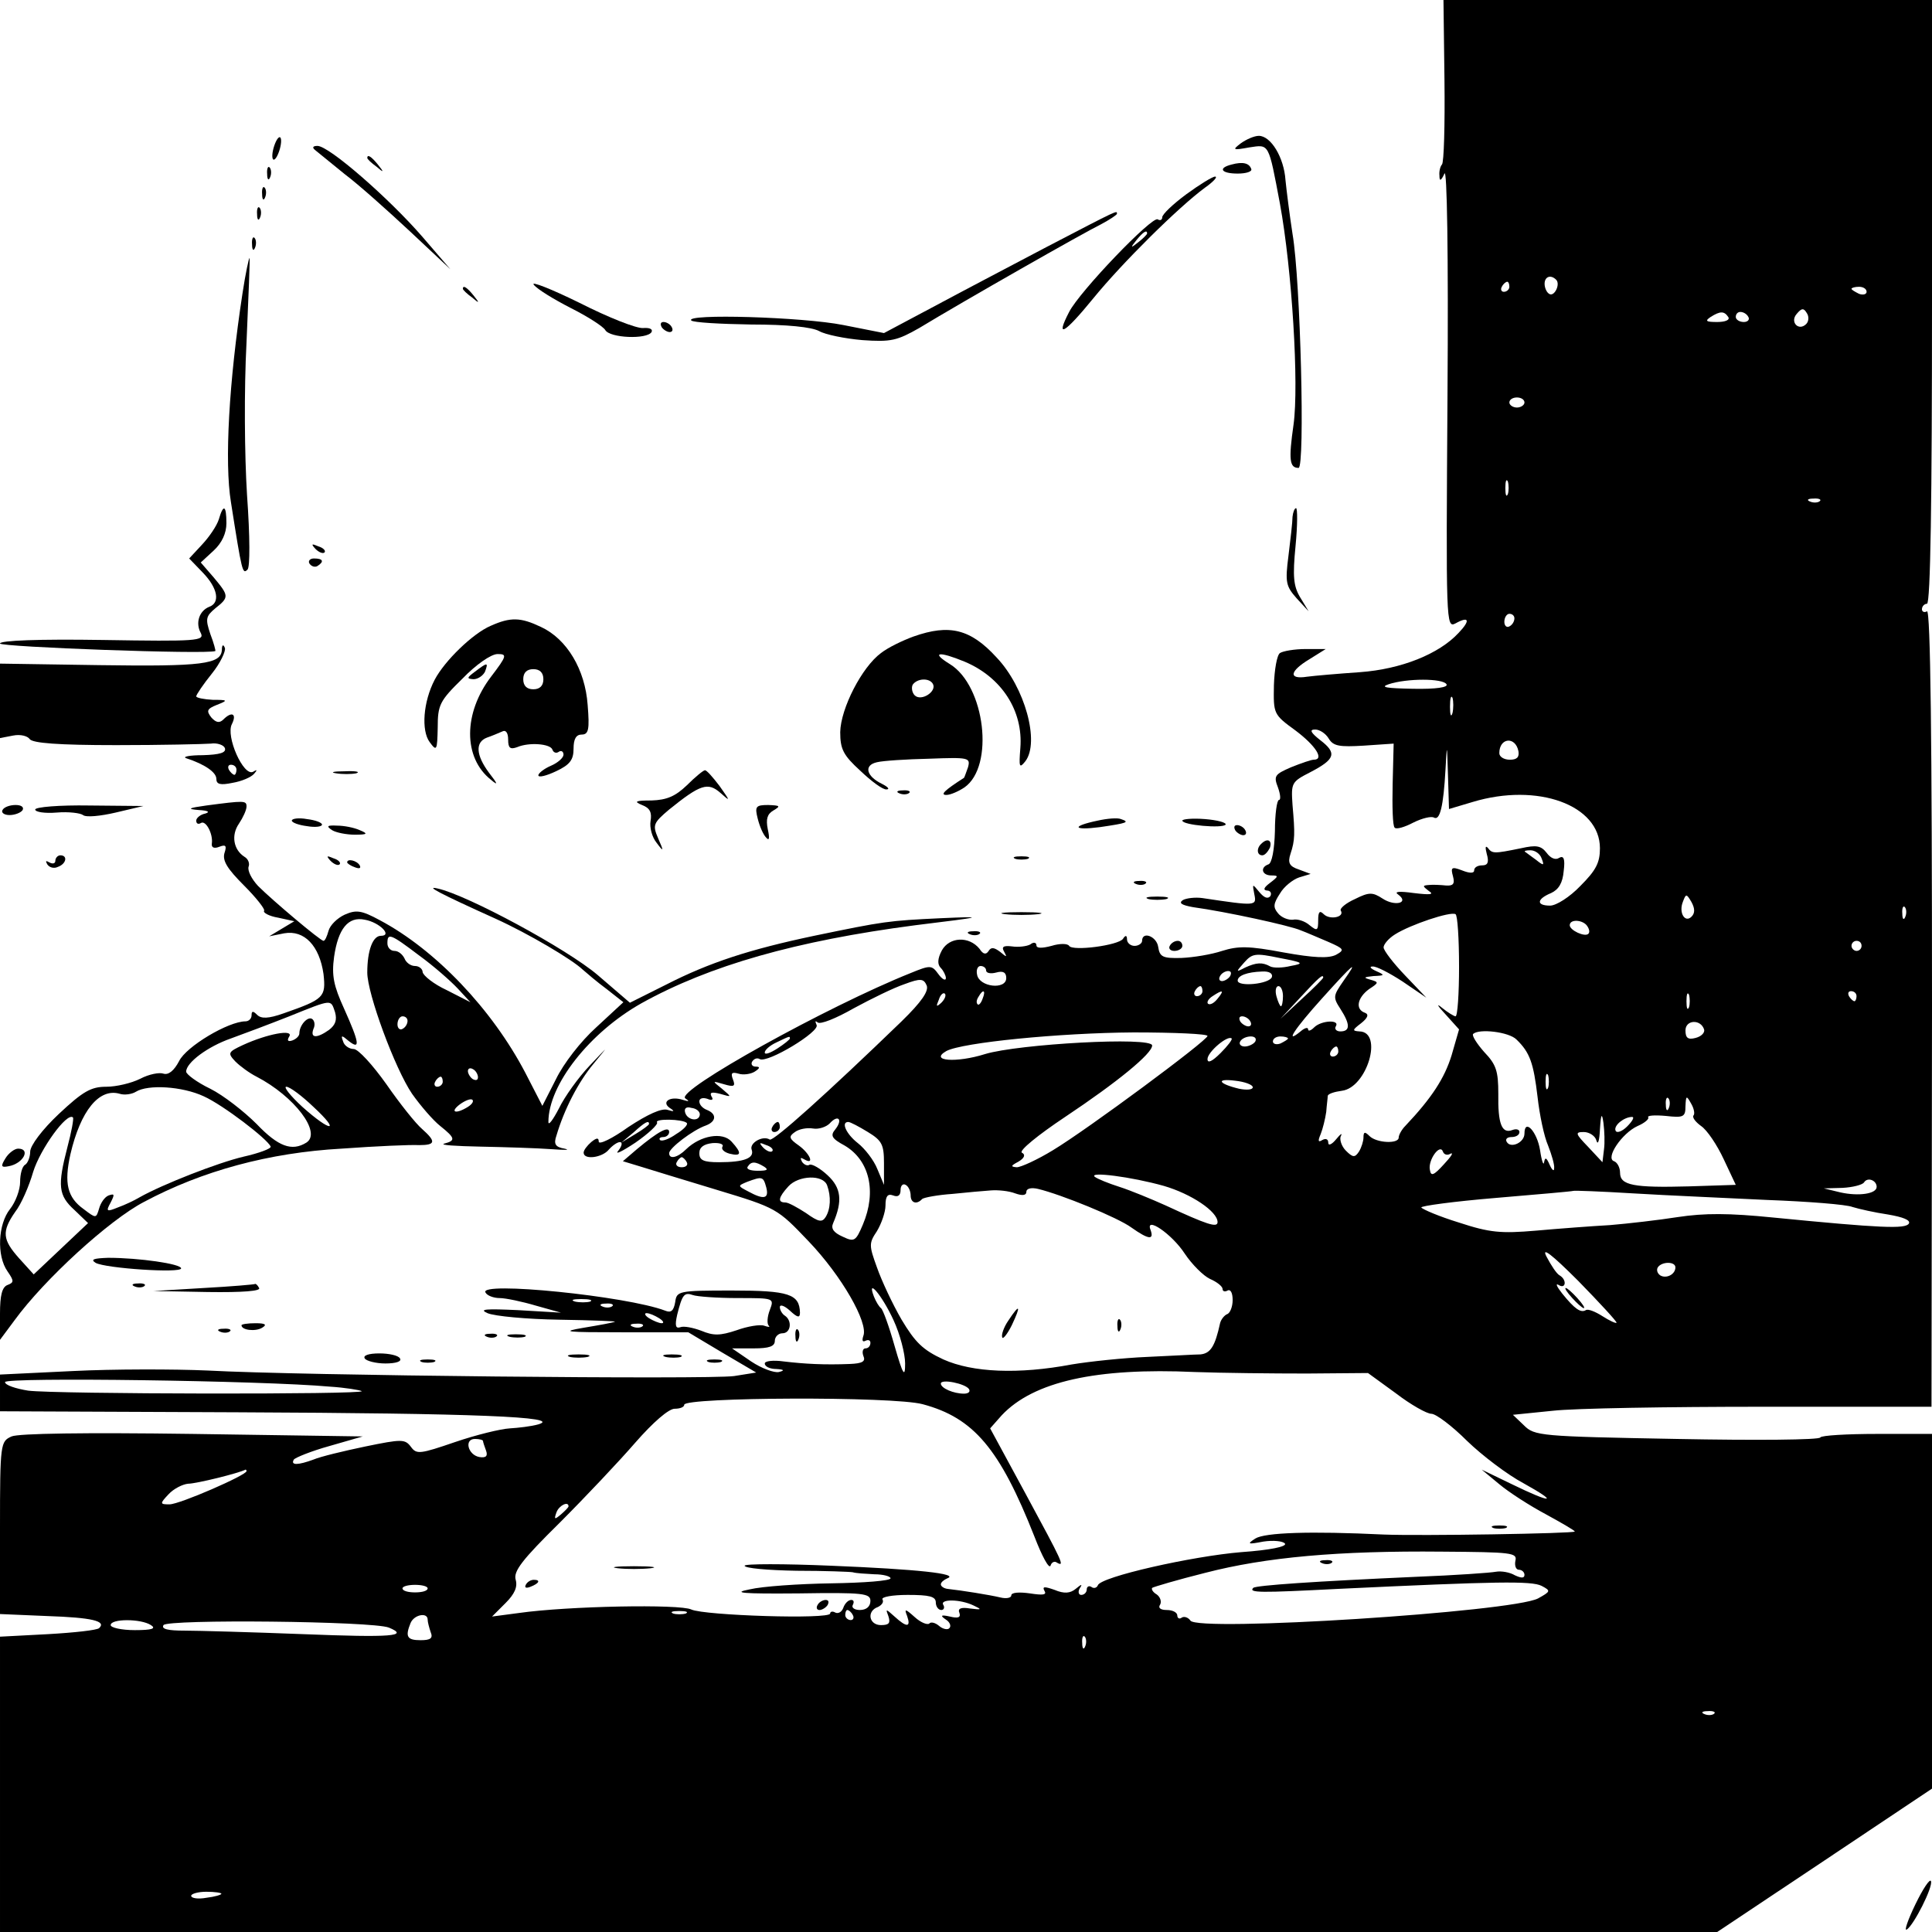 <?xml version="1.0" standalone="no"?>
<!DOCTYPE svg PUBLIC "-//W3C//DTD SVG 20010904//EN"
 "http://www.w3.org/TR/2001/REC-SVG-20010904/DTD/svg10.dtd">
<svg version="1.0" xmlns="http://www.w3.org/2000/svg"
 width="384pt" height="384pt" viewBox="0 0 384 384"
 preserveAspectRatio="xMidYMid meet">
<g transform="translate(0,384) scale(0.1,-0.1)"
fill="#000000" stroke="none">
<path d="M2871 3680 c1 -88 -1 -163 -5 -167 -3 -3 -6 -13 -5 -22 0 -12 3 -11
10 4 5 12 8 -155 6 -442 -3 -452 -3 -462 16 -452 27 15 30 6 6 -19 -39 -42
-114 -72 -196 -78 -43 -3 -90 -7 -105 -9 -38 -6 -35 11 5 35 l32 20 -40 0
c-22 0 -45 -4 -51 -8 -6 -4 -11 -33 -12 -64 -1 -57 -1 -58 43 -90 40 -30 58
-58 36 -58 -5 0 -25 -7 -45 -15 -32 -14 -35 -17 -26 -40 5 -14 6 -25 2 -25 -4
0 -8 -28 -8 -62 -1 -37 -6 -64 -13 -66 -17 -6 -13 -22 6 -22 15 0 14 -2 -3
-15 -12 -9 -14 -14 -6 -15 7 0 10 -5 7 -11 -5 -6 -12 -4 -22 8 -14 17 -14 17
-10 -4 5 -24 4 -24 -103 -8 -14 2 -32 0 -39 -4 -9 -6 -2 -10 20 -14 66 -9 194
-37 214 -46 11 -4 36 -15 55 -23 32 -14 33 -16 15 -26 -15 -7 -43 -6 -104 5
-69 13 -90 13 -122 3 -21 -7 -57 -13 -81 -14 -37 -1 -43 2 -46 22 -3 21 -32
32 -32 12 0 -5 -7 -10 -15 -10 -8 0 -15 6 -15 13 0 8 -3 9 -8 1 -9 -13 -100
-25 -107 -14 -3 5 -19 5 -35 0 -19 -5 -30 -5 -30 1 0 6 -6 7 -12 2 -7 -4 -24
-6 -37 -4 -17 2 -21 -1 -15 -11 6 -11 5 -11 -8 0 -12 9 -18 10 -23 2 -5 -8
-11 -7 -18 4 -21 26 -60 24 -75 -3 -9 -17 -9 -28 -2 -35 5 -5 10 -15 10 -20 0
-6 -7 -3 -15 8 -13 18 -16 18 -55 2 -165 -66 -468 -234 -448 -249 9 -6 8 -7
-5 -3 -25 8 -43 -4 -26 -16 11 -7 9 -8 -4 -4 -12 4 -40 -9 -78 -34 -32 -23
-59 -36 -59 -29 0 8 -4 8 -15 -1 -8 -7 -15 -16 -15 -21 0 -15 37 -10 50 6 7 8
17 15 22 15 6 0 4 -8 -3 -17 -8 -9 7 -2 34 16 26 18 45 36 43 40 -6 8 51 7 59
-1 3 -3 -6 -13 -21 -22 -14 -10 -28 -15 -32 -12 -3 3 0 6 6 6 7 0 12 5 12 10
0 13 -22 1 -64 -34 l-28 -24 33 -10 c19 -6 88 -27 154 -47 119 -36 120 -37
182 -102 66 -69 119 -162 109 -188 -3 -9 -2 -13 4 -10 6 3 10 1 10 -4 0 -6 -4
-11 -10 -11 -5 0 -7 -7 -4 -15 5 -11 -2 -15 -27 -16 -50 -2 -89 0 -131 5 -21
3 -38 1 -38 -4 0 -6 10 -11 23 -11 16 -1 17 -3 5 -6 -9 -2 -34 7 -55 21 l-38
26 43 0 c31 0 42 4 42 15 0 8 7 15 15 15 17 0 20 25 5 35 -5 3 -10 11 -10 17
0 6 9 3 20 -7 15 -14 20 -15 20 -4 -1 37 -22 44 -135 44 -107 0 -110 -1 -113
-23 -3 -17 -8 -22 -20 -17 -76 29 -372 59 -357 36 3 -6 16 -11 28 -11 12 0 45
-7 72 -15 l50 -14 -85 5 c-65 3 -79 2 -61 -6 14 -6 78 -12 143 -13 65 -1 115
-3 110 -4 -4 -2 -32 -7 -62 -12 -47 -8 -37 -9 77 -9 l131 0 67 -40 68 -40 -44
-7 c-51 -7 -864 1 -1046 11 -67 3 -188 3 -268 -1 l-145 -7 0 -37 0 -36 473 -2
c471 -2 647 -9 597 -24 -14 -4 -40 -7 -57 -8 -18 -1 -67 -13 -108 -27 -70 -24
-77 -25 -88 -10 -12 16 -18 16 -91 1 -43 -9 -89 -20 -103 -26 -30 -11 -46 -12
-39 0 3 4 35 17 71 27 l66 19 -338 5 c-215 3 -346 1 -360 -5 -22 -10 -23 -13
-23 -182 l0 -171 94 -4 c89 -3 118 -10 103 -24 -4 -4 -49 -9 -102 -12 l-95 -5
0 -293 0 -294 1706 0 1707 0 213 142 214 143 0 352 0 353 -109 0 c-60 0 -111
-3 -113 -7 -1 -5 -130 -6 -285 -3 -272 5 -283 6 -304 27 l-22 21 79 8 c44 5
231 8 416 8 l337 0 1 793 c0 531 -3 792 -10 788 -5 -3 -10 -1 -10 4 0 6 5 11
10 11 7 0 10 207 10 600 l0 600 -486 0 -485 0 2 -160z m222 -396 c9 -9 -4 -35
-14 -28 -5 3 -9 12 -9 20 0 14 12 19 23 8z m-93 -14 c0 -5 -5 -10 -11 -10 -5
0 -7 5 -4 10 3 6 8 10 11 10 2 0 4 -4 4 -10z m710 -10 c0 -5 -7 -7 -15 -4 -8
4 -15 8 -15 10 0 2 7 4 15 4 8 0 15 -4 15 -10z m-120 -64 c-15 -15 -33 4 -19
20 10 12 14 12 20 2 5 -7 4 -17 -1 -22z m-155 14 c4 -6 -6 -10 -22 -10 -22 0
-25 2 -13 10 19 12 27 12 35 0z m40 0 c3 -5 -1 -10 -9 -10 -9 0 -16 5 -16 10
0 6 4 10 9 10 6 0 13 -4 16 -10z m-445 -170 c0 -5 -7 -10 -15 -10 -8 0 -15 5
-15 10 0 6 7 10 15 10 8 0 15 -4 15 -10z m-33 -182 c-3 -7 -5 -2 -5 12 0 14 2
19 5 13 2 -7 2 -19 0 -25z m620 -14 c-3 -3 -12 -4 -19 -1 -8 3 -5 6 6 6 11 1
17 -2 13 -5z m-607 -233 c0 -6 -4 -13 -10 -16 -5 -3 -10 1 -10 9 0 9 5 16 10
16 6 0 10 -4 10 -9z m-135 -131 c4 -6 -20 -10 -67 -9 -52 1 -66 3 -48 9 36 12
108 12 115 0z m12 -57 c-3 -10 -5 -4 -5 12 0 17 2 24 5 18 2 -7 2 -21 0 -30z
m-246 -51 c9 -15 21 -17 70 -14 l59 4 -2 -80 c-1 -45 0 -84 4 -87 3 -4 20 1
37 10 18 9 36 13 41 10 12 -7 19 23 23 95 3 54 3 54 5 -12 l2 -66 47 14 c129
39 253 -6 253 -92 0 -29 -8 -44 -39 -75 -21 -22 -48 -39 -60 -39 -28 0 -27 13
2 25 15 7 23 20 25 44 3 24 0 31 -9 26 -7 -5 -17 -1 -25 10 -11 14 -20 16 -51
9 -54 -11 -57 -11 -66 1 -5 5 -5 0 -2 -12 5 -17 2 -23 -9 -23 -9 0 -16 -4 -16
-10 0 -6 -9 -6 -24 0 -21 8 -23 6 -18 -12 4 -15 0 -19 -14 -18 -10 1 -26 2
-34 1 -13 -1 -13 -2 0 -12 11 -7 3 -8 -30 -4 -29 4 -40 3 -31 -3 23 -17 -7
-24 -31 -8 -20 13 -27 13 -55 -1 -18 -8 -31 -19 -28 -23 8 -13 -22 -19 -34 -7
-8 8 -11 5 -11 -12 0 -21 -2 -22 -17 -10 -9 8 -24 13 -33 11 -9 -1 -23 4 -30
13 -10 12 -9 19 4 39 8 14 26 28 38 32 l23 7 -24 9 c-18 6 -22 13 -16 31 9 27
9 40 4 97 -3 44 -2 46 35 65 50 26 54 38 20 64 -19 15 -22 21 -10 21 9 0 21
-8 27 -18z m377 -25 c2 -12 -3 -17 -17 -17 -12 0 -21 6 -21 13 0 31 32 34 38
4z m46 -213 c6 -15 4 -15 -11 -3 -10 7 -20 15 -22 16 -2 2 3 3 11 3 9 0 19 -7
22 -16z m298 -116 c-13 -13 -26 8 -17 30 6 16 7 16 17 -1 7 -13 7 -22 0 -29z
m425 0 c-3 -8 -6 -5 -6 6 -1 11 2 17 5 13 3 -3 4 -12 1 -19z m-887 -99 c0 -54
-3 -99 -7 -99 -3 0 -16 8 -27 17 -12 10 -9 4 7 -13 l27 -30 -15 -52 c-14 -45
-39 -84 -92 -140 -7 -7 -13 -18 -13 -23 0 -13 -44 -11 -58 3 -9 9 -12 9 -12
-3 0 -7 -4 -20 -9 -28 -8 -12 -12 -12 -26 2 -9 9 -13 23 -10 29 4 7 -1 4 -9
-6 -9 -11 -16 -14 -16 -7 0 7 -5 9 -12 5 -8 -5 -9 -2 -3 12 4 10 9 30 11 44 1
14 3 28 3 32 1 4 13 8 28 10 50 6 83 117 35 118 -15 1 -14 3 3 16 14 11 16 18
8 21 -20 7 -15 30 8 47 20 13 20 14 2 19 -14 4 -12 5 7 7 23 1 23 2 5 10 -11
5 -14 9 -7 9 7 1 34 -13 60 -30 l47 -32 -42 44 c-24 25 -43 50 -43 56 0 6 10
18 23 26 30 19 110 46 120 40 4 -2 7 -49 7 -104z m255 80 c4 -6 5 -12 2 -15
-7 -7 -37 7 -37 17 0 13 27 11 35 -2z m545 -39 c0 -5 -4 -10 -10 -10 -5 0 -10
5 -10 10 0 6 5 10 10 10 6 0 10 -4 10 -10z m-1135 -40 c-16 -4 -34 -4 -40 -1
-16 9 -28 8 -50 -2 -19 -10 -19 -9 -2 10 16 18 22 19 70 9 48 -9 50 -11 22
-16z m-605 -9 c0 -5 9 -7 20 -4 14 4 20 0 20 -11 0 -24 -54 -18 -58 7 -2 9 1
17 7 17 6 0 11 -4 11 -9z m710 -21 c-20 -29 -21 -32 -6 -55 20 -31 20 -45 0
-45 -8 0 -12 5 -9 10 9 14 -29 12 -43 -2 -7 -7 -12 -8 -12 -4 0 5 -7 3 -15 -4
-33 -27 -12 5 43 66 63 70 74 79 42 34z m-225 10 c-3 -5 -11 -10 -16 -10 -6 0
-7 5 -4 10 3 6 11 10 16 10 6 0 7 -4 4 -10z m83 -2 c-5 -14 -68 -20 -68 -7 0
10 19 17 48 18 15 1 22 -4 20 -11z m-736 -88 c-149 -144 -255 -239 -262 -235
-14 9 -41 -7 -36 -20 6 -17 -15 -25 -65 -25 -31 0 -39 4 -39 18 0 12 9 18 26
20 14 1 23 -2 20 -7 -3 -5 3 -11 14 -14 24 -6 25 1 4 24 -18 20 -62 12 -90
-15 -17 -17 -34 -21 -34 -8 0 10 47 46 73 55 21 8 22 23 2 31 -8 3 -15 10 -15
17 0 6 7 8 16 5 9 -4 13 -2 8 5 -4 8 1 9 17 5 24 -7 24 -7 4 10 -20 16 -20 16
4 9 20 -6 23 -4 18 9 -5 13 -3 16 11 12 9 -3 24 -1 32 4 11 7 11 10 2 10 -7 0
-10 5 -7 10 4 6 10 8 15 5 15 -9 121 55 113 68 -3 7 -3 9 2 5 5 -5 37 8 72 28
35 19 80 41 101 48 32 12 38 11 44 -3 4 -11 -10 -32 -50 -71z m838 87 c0 -2
-19 -21 -42 -42 l-43 -40 40 43 c36 39 45 47 45 39z m-240 -27 c0 -5 -5 -10
-11 -10 -5 0 -7 5 -4 10 3 6 8 10 11 10 2 0 4 -4 4 -10z m160 -10 c0 -11 -2
-20 -4 -20 -2 0 -6 9 -9 20 -3 11 -1 20 4 20 5 0 9 -9 9 -20z m-679 -13 c-10
-9 -11 -8 -5 6 3 10 9 15 12 12 3 -3 0 -11 -7 -18z m82 8 c-3 -9 -8 -14 -10
-11 -3 3 -2 9 2 15 9 16 15 13 8 -4z m467 0 c-7 -9 -15 -13 -19 -10 -3 3 1 10
9 15 21 14 24 12 10 -5z m937 -17 c-3 -7 -5 -2 -5 12 0 14 2 19 5 13 2 -7 2
-19 0 -25z m333 22 c0 -5 -2 -10 -4 -10 -3 0 -8 5 -11 10 -3 6 -1 10 4 10 6 0
11 -4 11 -10z m-1205 -50 c3 -5 2 -10 -4 -10 -5 0 -13 5 -16 10 -3 6 -2 10 4
10 5 0 13 -4 16 -10z m902 -16 c2 -6 -5 -14 -17 -17 -15 -4 -20 0 -20 15 0 21
30 23 37 2z m-987 -13 c0 -9 -239 -186 -307 -227 -31 -19 -64 -34 -72 -34 -13
1 -12 3 3 11 12 7 15 14 7 18 -6 4 32 35 86 71 105 70 173 126 173 142 0 18
-266 3 -332 -17 -57 -18 -112 -14 -77 6 32 17 225 36 372 37 81 0 147 -3 147
-7z m614 -7 c27 -26 34 -47 42 -114 4 -36 13 -79 21 -97 7 -18 13 -38 12 -45
0 -7 -4 -4 -9 7 -6 14 -9 16 -11 5 -1 -8 -5 3 -8 24 -6 37 -31 64 -31 33 0
-18 -27 -30 -35 -17 -4 6 1 10 9 10 9 0 16 4 16 10 0 5 -6 7 -14 4 -21 -8 -29
12 -28 72 0 45 -4 58 -28 83 -15 17 -25 33 -22 36 12 11 71 4 86 -11z m-1444
2 c0 -2 -11 -11 -25 -20 -14 -9 -25 -13 -25 -8 0 5 10 14 23 20 27 13 27 13
27 8z m856 -29 c-17 -17 -26 -21 -26 -12 0 14 40 48 48 41 2 -2 -8 -15 -22
-29z m69 23 c-3 -5 -13 -10 -21 -10 -8 0 -12 5 -9 10 3 6 13 10 21 10 8 0 12
-4 9 -10z m65 6 c0 -2 -7 -6 -15 -10 -8 -3 -15 -1 -15 4 0 6 7 10 15 10 8 0
15 -2 15 -4z m100 -26 c0 -5 -5 -10 -11 -10 -5 0 -7 5 -4 10 3 6 8 10 11 10 2
0 4 -4 4 -10z m417 -72 c-3 -7 -5 -2 -5 12 0 14 2 19 5 13 2 -7 2 -19 0 -25z
m-587 1 c0 -5 -12 -6 -27 -3 -42 10 -47 21 -8 16 19 -2 35 -8 35 -13z m827
-41 c-3 -8 -6 -5 -6 6 -1 11 2 17 5 13 3 -3 4 -12 1 -19z m49 -15 c-3 -4 4
-13 15 -21 12 -8 32 -38 45 -66 l24 -51 -93 -3 c-110 -3 -137 2 -137 27 0 11
-6 21 -12 23 -18 6 16 56 47 70 14 6 23 14 21 17 -3 4 13 5 35 3 35 -4 39 -2
39 19 1 22 2 22 11 6 6 -10 8 -21 5 -24z m-1975 2 c-1 -15 -24 -12 -29 3 -3 9
2 13 12 10 10 -1 17 -7 17 -13z m1797 -70 l-3 -25 -28 30 c-26 27 -27 30 -9
30 11 0 23 -8 25 -17 3 -10 6 0 7 22 2 32 4 34 7 13 2 -16 3 -39 1 -53z
m-1528 40 c-10 -12 -7 -18 19 -32 49 -29 64 -91 36 -157 -14 -33 -17 -35 -40
-24 -18 8 -24 16 -19 27 19 44 16 70 -11 95 -15 14 -31 23 -36 21 -4 -3 -11 0
-15 6 -4 8 -3 9 4 5 22 -13 12 11 -10 27 -20 14 -21 18 -8 27 8 6 24 9 36 7
11 -2 26 3 33 10 17 19 27 8 11 -12z m1574 6 c-10 -10 -21 -14 -23 -8 -4 10
17 27 33 27 5 0 1 -8 -10 -19z m-1944 5 c0 -2 -12 -11 -27 -20 l-28 -17 24 20
c23 21 31 25 31 17z m435 -16 c28 -17 32 -25 32 -62 l0 -43 -13 31 c-7 18 -25
41 -39 52 -23 18 -34 42 -19 42 4 0 21 -9 39 -20z m-190 -38 c-3 -3 -11 0 -18
7 -9 10 -8 11 6 5 10 -3 15 -9 12 -12z m1348 -5 c7 3 1 -6 -13 -21 -20 -22
-26 -25 -28 -11 -4 19 20 53 26 36 2 -6 9 -8 15 -4z m-1518 -17 c3 -5 -1 -10
-10 -10 -9 0 -13 5 -10 10 3 6 8 10 10 10 2 0 7 -4 10 -10z m154 -9 c9 -6 6
-8 -13 -8 -14 0 -23 3 -20 8 7 11 15 11 33 0z m794 -38 c55 -16 107 -51 107
-72 0 -12 -21 -5 -103 33 -29 13 -70 30 -92 37 -22 7 -44 16 -49 20 -13 11 73
0 137 -18z m-790 -3 c6 -23 -5 -25 -36 -8 -21 11 -21 11 -2 19 30 11 32 11 38
-11z m121 4 c8 -22 7 -47 -3 -63 -7 -11 -14 -10 -39 8 -17 11 -35 21 -41 21
-16 0 -14 10 6 32 20 22 69 24 77 2z m2086 -3 c0 -14 -36 -19 -72 -11 l-33 8
37 1 c20 1 40 6 43 11 7 11 25 4 25 -9z m-1920 -17 c0 -15 12 -19 23 -7 4 3
31 8 60 10 28 3 63 6 77 7 14 1 35 -1 48 -6 14 -5 22 -4 22 3 0 7 10 9 23 6
46 -11 159 -57 186 -77 34 -24 45 -25 38 -5 -12 29 42 -7 68 -47 14 -21 37
-44 50 -50 14 -6 25 -15 25 -20 0 -5 5 -6 10 -3 6 3 10 -5 10 -19 0 -13 -5
-26 -11 -28 -5 -2 -12 -10 -14 -18 -10 -46 -19 -60 -39 -62 -11 0 -59 -3 -106
-5 -47 -2 -114 -9 -150 -15 -106 -20 -197 -16 -255 10 -41 19 -56 34 -83 79
-18 31 -40 78 -49 104 -16 44 -16 48 0 72 9 15 17 38 17 51 0 18 4 24 15 20
10 -4 15 0 15 11 0 9 5 13 10 10 6 -3 10 -13 10 -21z m1702 -9 c81 -3 158 -9
170 -14 13 -4 44 -11 71 -15 29 -5 45 -11 41 -18 -7 -11 -55 -9 -269 12 -89 9
-137 9 -190 1 -38 -6 -99 -13 -135 -16 -36 -2 -102 -7 -147 -11 -70 -6 -92 -4
-153 16 -39 12 -72 26 -75 30 -2 3 64 12 148 19 83 7 152 13 154 14 1 1 55 -1
120 -5 65 -4 184 -9 265 -13z m-299 -244 c-1 -2 -14 4 -28 13 -14 9 -29 15
-33 12 -10 -6 -22 2 -47 33 -11 14 -14 21 -7 17 14 -9 17 10 2 19 -6 3 -17 20
-26 37 -11 21 9 6 63 -48 43 -44 77 -81 76 -83z m117 110 c0 -14 -18 -23 -30
-16 -6 4 -8 11 -5 16 8 12 35 12 35 0z m-1554 -105 c13 -28 23 -67 23 -86 0
-29 -4 -24 -21 35 -11 39 -23 72 -27 75 -4 3 -10 13 -14 23 -15 39 16 3 39
-47z m-310 44 c73 0 73 0 64 -24 -5 -13 -6 -27 -2 -31 3 -3 0 -3 -9 0 -8 3
-33 -1 -55 -9 -33 -11 -46 -11 -70 -1 -16 6 -35 10 -42 7 -9 -3 -11 3 -6 25
10 40 14 45 31 39 8 -3 48 -6 89 -6z m-293 -7 c-7 -2 -21 -2 -30 0 -10 3 -4 5
12 5 17 0 24 -2 18 -5z m44 -9 c-3 -3 -12 -4 -19 -1 -8 3 -5 6 6 6 11 1 17 -2
13 -5z m93 -24 c8 -5 11 -10 5 -10 -5 0 -17 5 -25 10 -8 5 -10 10 -5 10 6 0
17 -5 25 -10z m-33 -16 c-3 -3 -12 -4 -19 -1 -8 3 -5 6 6 6 11 1 17 -2 13 -5z
m1320 -94 l122 1 55 -40 c30 -23 62 -41 71 -41 9 0 41 -24 71 -54 30 -29 80
-67 112 -84 72 -40 57 -41 -23 -2 l-60 29 35 -29 c19 -16 61 -43 93 -60 31
-17 57 -32 57 -34 0 -4 -308 -9 -380 -6 -146 7 -236 4 -255 -8 -17 -11 -15
-12 16 -6 20 3 39 1 43 -4 4 -6 -30 -13 -87 -17 -97 -8 -280 -49 -285 -66 -2
-5 -8 -7 -13 -3 -5 3 -9 0 -9 -5 0 -6 -5 -11 -11 -11 -5 0 -7 6 -3 13 6 9 4 9
-8 -1 -11 -9 -23 -10 -42 -2 -20 7 -25 7 -20 -2 5 -8 -3 -9 -29 -5 -21 3 -37
2 -37 -4 0 -5 -10 -7 -22 -4 -21 5 -77 14 -105 17 -7 1 -13 5 -13 9 0 4 6 9
13 12 24 9 -59 18 -231 25 -94 4 -172 4 -172 0 0 -5 46 -9 103 -10 56 0 107
-2 112 -3 6 -2 25 -3 43 -4 17 0 32 -4 32 -8 0 -5 -53 -9 -118 -10 -64 -1
-137 -6 -162 -12 -36 -7 -16 -9 98 -8 129 2 142 0 142 -15 0 -11 -8 -18 -21
-18 -11 0 -17 5 -14 10 3 6 2 10 -3 10 -6 0 -13 -7 -16 -16 -3 -8 -10 -12 -16
-9 -5 3 -10 2 -10 -2 0 -12 -250 -4 -276 8 -22 11 -245 7 -343 -7 l-53 -7 27
27 c18 18 24 32 20 46 -5 17 13 40 87 113 51 51 119 123 151 160 35 40 66 67
78 67 10 0 19 3 19 8 0 15 415 17 474 1 101 -27 153 -88 222 -263 15 -39 29
-65 32 -58 2 7 8 10 13 6 16 -9 11 1 -62 136 l-71 131 23 26 c63 67 188 95
384 86 55 -2 155 -3 222 -3z m-1942 -26 c32 -2 61 -7 64 -9 7 -7 -610 -6 -663
1 -25 4 -46 11 -46 17 0 10 513 3 645 -9z m1271 -5 c3 -5 -1 -9 -10 -9 -21 0
-46 11 -46 20 0 10 49 0 56 -11z m-966 -103 c0 -2 3 -11 6 -19 4 -11 0 -15
-13 -13 -23 4 -31 36 -9 36 9 0 16 -2 16 -4z m-470 -60 c0 -8 -133 -66 -153
-66 -19 0 -20 1 -2 20 10 11 28 20 39 21 16 0 101 21 114 28 1 0 2 -1 2 -3z
m640 -70 c0 -2 -7 -9 -15 -16 -13 -11 -14 -10 -9 4 5 14 24 23 24 12z m1882
-108 c-2 -10 1 -18 7 -18 6 0 11 -5 11 -10 0 -7 -6 -7 -19 -1 -10 6 -27 9 -38
7 -10 -2 -81 -7 -158 -10 -201 -9 -319 -17 -324 -22 -10 -10 13 -10 169 -2
316 15 384 16 404 6 19 -10 18 -11 -7 -25 -52 -27 -677 -67 -691 -44 -4 6 -12
9 -17 6 -5 -4 -9 -1 -9 4 0 6 -9 11 -21 11 -12 0 -18 4 -13 11 3 6 0 15 -7 20
-7 4 -11 10 -9 13 3 2 50 16 106 30 120 31 264 44 470 42 138 -1 150 -2 146
-18z m-2162 -55 c0 -5 -11 -8 -25 -8 -14 0 -25 3 -25 8 0 4 11 7 25 7 14 0 25
-3 25 -7z m1010 -28 c0 -8 5 -15 11 -15 5 0 7 5 4 10 -8 12 33 12 60 -1 17 -8
17 -9 -7 -6 -18 3 -25 0 -21 -9 3 -9 -3 -11 -19 -7 -18 4 -20 2 -8 -6 8 -5 11
-13 7 -17 -3 -4 -13 -2 -20 4 -8 7 -17 9 -20 5 -4 -3 -17 2 -29 13 -19 17 -21
17 -15 2 8 -23 -1 -23 -25 -1 -18 16 -18 16 -12 0 4 -13 1 -17 -15 -17 -24 0
-29 28 -6 36 8 4 12 10 9 15 -3 5 20 9 50 9 43 0 56 -3 56 -15z m-497 -22 c-7
-2 -19 -2 -25 0 -7 3 -2 5 12 5 14 0 19 -2 13 -5z m332 -3 c3 -5 1 -10 -4 -10
-6 0 -11 5 -11 10 0 6 2 10 4 10 3 0 8 -4 11 -10z m-845 -9 c0 -5 3 -16 6 -25
5 -12 0 -16 -20 -16 -27 0 -31 7 -20 34 7 17 34 22 34 7z m-550 -11 c11 -7 2
-10 -32 -10 -27 0 -48 5 -48 10 0 13 60 13 80 0z m473 -5 c41 -17 6 -20 -170
-13 -104 4 -210 7 -236 7 -33 0 -47 3 -42 11 7 12 416 8 448 -5z m1384 -37
c-3 -8 -6 -5 -6 6 -1 11 2 17 5 13 3 -3 4 -12 1 -19z m1250 -134 c-3 -3 -12
-4 -19 -1 -8 3 -5 6 6 6 11 1 17 -2 13 -5z m-2967 -358 c0 -2 -13 -6 -30 -8
-16 -3 -30 -1 -30 4 0 4 14 8 30 8 17 0 30 -2 30 -4z"/>
<path d="M1535 1600 c-3 -5 -1 -10 4 -10 6 0 11 5 11 10 0 6 -2 10 -4 10 -3 0
-8 -4 -11 -10z"/>
<path d="M2004 1215 c-9 -13 -14 -28 -12 -33 1 -5 10 6 19 24 19 40 16 44 -7
9z"/>
<path d="M2221 1204 c0 -11 3 -14 6 -6 3 7 2 16 -1 19 -3 4 -6 -2 -5 -13z"/>
<path d="M3125 1260 c10 -11 20 -20 23 -20 3 0 -3 9 -13 20 -10 11 -20 20 -23
20 -3 0 3 -9 13 -20z"/>
<path d="M2968 803 c6 -2 18 -2 25 0 6 3 1 5 -13 5 -14 0 -19 -2 -12 -5z"/>
<path d="M1228 723 c17 -2 47 -2 65 0 17 2 3 4 -33 4 -36 0 -50 -2 -32 -4z"/>
<path d="M1045 690 c-3 -6 1 -7 9 -4 18 7 21 14 7 14 -6 0 -13 -4 -16 -10z"/>
<path d="M1625 650 c-3 -5 -2 -10 4 -10 5 0 13 5 16 10 3 6 2 10 -4 10 -5 0
-13 -4 -16 -10z"/>
<path d="M2628 733 c7 -3 16 -2 19 1 4 3 -2 6 -13 5 -11 0 -14 -3 -6 -6z"/>
<path d="M545 3550 c-4 -12 -5 -24 -2 -27 3 -2 8 5 12 17 4 12 5 24 2 27 -3 2
-8 -5 -12 -17z"/>
<path d="M2466 3555 c-17 -13 -16 -14 17 -8 40 6 38 10 61 -112 24 -131 38
-360 27 -439 -10 -70 -8 -86 10 -86 13 0 4 372 -12 465 -6 39 -12 87 -14 107
-3 45 -29 88 -53 88 -9 0 -25 -7 -36 -15z"/>
<path d="M626 3542 c5 -4 32 -26 59 -48 28 -21 86 -73 130 -114 l80 -75 -56
65 c-66 76 -185 180 -208 180 -9 0 -11 -3 -5 -8z"/>
<path d="M730 3526 c0 -2 8 -10 18 -17 15 -13 16 -12 3 4 -13 16 -21 21 -21
13z"/>
<path d="M2448 3513 c-28 -7 -21 -18 12 -18 17 0 29 4 27 9 -4 12 -17 15 -39
9z"/>
<path d="M531 3494 c0 -11 3 -14 6 -6 3 7 2 16 -1 19 -3 4 -6 -2 -5 -13z"/>
<path d="M2358 3454 c-27 -20 -48 -40 -48 -46 0 -5 -4 -7 -9 -4 -11 7 -155
-143 -176 -184 -28 -54 -10 -44 48 27 57 70 169 181 222 220 17 12 26 22 20
22 -5 0 -31 -16 -57 -35z m-78 -78 c0 -2 -8 -10 -17 -17 -16 -13 -17 -12 -4 4
13 16 21 21 21 13z"/>
<path d="M521 3454 c0 -11 3 -14 6 -6 3 7 2 16 -1 19 -3 4 -6 -2 -5 -13z"/>
<path d="M511 3414 c0 -11 3 -14 6 -6 3 7 2 16 -1 19 -3 4 -6 -2 -5 -13z"/>
<path d="M2080 3349 c-74 -39 -177 -93 -229 -121 l-94 -50 -81 16 c-80 16
-316 23 -302 9 4 -4 57 -7 119 -8 72 0 120 -5 135 -13 12 -7 51 -15 86 -18 57
-4 69 -1 113 24 89 54 328 190 361 206 17 9 32 19 32 21 0 7 6 10 -140 -66z"/>
<path d="M501 3354 c0 -11 3 -14 6 -6 3 7 2 16 -1 19 -3 4 -6 -2 -5 -13z"/>
<path d="M482 3257 c-27 -176 -36 -336 -23 -415 22 -140 23 -144 33 -134 5 5
5 64 -1 148 -5 80 -6 209 -1 304 4 91 7 166 6 167 -1 2 -8 -30 -14 -70z"/>
<path d="M1061 3274 c7 -9 40 -29 73 -46 34 -17 65 -37 69 -44 9 -16 83 -19
92 -4 3 6 -4 9 -17 8 -13 -1 -69 21 -126 50 -57 28 -98 44 -91 36z"/>
<path d="M920 3266 c0 -2 8 -10 18 -17 15 -13 16 -12 3 4 -13 16 -21 21 -21
13z"/>
<path d="M1315 3190 c3 -5 11 -10 16 -10 6 0 7 5 4 10 -3 6 -11 10 -16 10 -6
0 -7 -4 -4 -10z"/>
<path d="M435 2808 c-4 -13 -19 -35 -33 -50 l-26 -28 27 -28 c30 -31 35 -60
13 -68 -20 -8 -28 -32 -17 -52 8 -16 -7 -17 -195 -14 -127 2 -204 -1 -204 -7
0 -7 412 -22 428 -15 1 0 -3 16 -10 34 -10 30 -9 35 10 51 28 22 27 25 -3 61
l-26 30 26 24 c16 15 25 34 25 54 0 36 -6 39 -15 8z"/>
<path d="M2569 2813 c0 -10 -4 -45 -8 -77 -7 -54 -5 -61 16 -85 l24 -26 -17
28 c-13 22 -15 41 -9 102 4 41 4 75 1 75 -3 0 -6 -8 -7 -17z"/>
<path d="M627 2749 c7 -7 15 -10 18 -7 3 3 -2 9 -12 12 -14 6 -15 5 -6 -5z"/>
<path d="M615 2720 c4 -6 11 -8 16 -5 14 9 11 15 -7 15 -8 0 -12 -5 -9 -10z"/>
<path d="M975 2596 c-35 -15 -91 -69 -111 -107 -23 -44 -27 -101 -10 -124 14
-19 15 -17 16 29 0 45 4 53 49 97 27 28 57 49 70 49 19 0 19 -3 -13 -45 -55
-72 -56 -161 0 -205 14 -12 14 -9 -4 14 -26 35 -28 61 -4 70 9 3 23 9 30 12 7
4 12 -2 12 -16 0 -17 4 -20 18 -15 23 10 66 7 70 -5 2 -6 8 -8 13 -4 5 3 9 0
9 -6 0 -6 -11 -16 -25 -22 -14 -6 -25 -15 -25 -19 0 -5 16 -1 35 8 28 13 35
23 35 45 0 19 5 28 16 28 14 0 16 10 12 59 -5 70 -41 131 -93 155 -40 19 -60
20 -100 2z m105 -106 c0 -13 -7 -20 -20 -20 -13 0 -20 7 -20 20 0 13 7 20 20
20 13 0 20 -7 20 -20z"/>
<path d="M1816 2575 c-22 -8 -51 -22 -65 -33 -38 -28 -80 -110 -81 -157 0 -34
6 -46 40 -77 22 -21 45 -38 52 -37 7 0 3 5 -9 11 -31 15 -37 37 -10 43 12 3
59 6 104 7 79 3 82 2 77 -17 -4 -11 -7 -20 -8 -21 -39 -25 -48 -34 -35 -34 8
0 24 7 36 15 60 42 41 202 -29 245 -39 24 -22 26 29 5 74 -31 117 -98 111
-172 -3 -38 -2 -41 10 -26 29 38 -1 147 -57 206 -52 57 -94 67 -165 42z m38
-94 c9 -15 -23 -36 -36 -23 -5 5 -7 15 -4 21 9 13 33 14 40 2z"/>
<path d="M441 2548 c-2 -28 -38 -33 -244 -30 l-197 3 0 -74 0 -74 26 5 c15 3
29 -1 33 -7 6 -8 56 -12 172 -12 90 0 175 2 188 3 13 2 26 -3 28 -9 3 -9 -10
-13 -44 -14 -26 0 -41 -3 -33 -6 37 -12 60 -28 60 -41 0 -11 8 -13 32 -8 18 3
37 11 43 18 7 8 6 9 -2 4 -19 -10 -55 71 -42 95 10 20 0 26 -17 9 -8 -8 -15
-6 -24 4 -10 13 -9 17 11 25 23 9 22 10 -8 10 -18 1 -33 4 -33 7 0 3 14 24 31
45 17 21 28 45 26 51 -3 8 -6 7 -6 -4z m29 -238 c0 -5 -2 -10 -4 -10 -3 0 -8
5 -11 10 -3 6 -1 10 4 10 6 0 11 -4 11 -10z"/>
<path d="M944 2505 c-16 -12 -17 -14 -3 -15 9 0 19 7 23 15 7 19 5 19 -20 0z"/>
<path d="M668 2303 c12 -2 30 -2 40 0 9 3 -1 5 -23 4 -22 0 -30 -2 -17 -4z"/>
<path d="M1365 2279 c-23 -22 -40 -29 -70 -30 -32 0 -36 -2 -19 -9 16 -6 20
-15 17 -32 -2 -13 3 -32 12 -43 14 -19 15 -18 3 9 -11 26 -10 30 22 57 62 50
77 55 102 33 20 -18 20 -17 -2 14 -13 17 -26 32 -29 31 -3 0 -19 -13 -36 -30z"/>
<path d="M1788 2263 c7 -3 16 -2 19 1 4 3 -2 6 -13 5 -11 0 -14 -3 -6 -6z"/>
<path d="M410 2239 c-36 -5 -39 -7 -15 -9 19 -1 23 -4 13 -7 -10 -2 -18 -9
-18 -14 0 -6 4 -8 9 -5 10 7 25 -22 22 -41 -1 -8 5 -10 15 -6 13 5 15 2 10
-13 -4 -15 6 -31 39 -64 24 -24 42 -47 40 -50 -3 -4 10 -11 28 -14 l32 -7 -25
-15 -25 -15 30 6 c40 7 70 -25 78 -81 5 -46 1 -50 -79 -78 -31 -11 -45 -11
-53 -3 -8 8 -11 8 -11 -1 0 -7 -6 -12 -12 -12 -34 0 -118 -50 -132 -79 -10
-19 -21 -28 -31 -25 -8 3 -29 -1 -46 -10 -18 -9 -48 -16 -68 -16 -30 0 -46 -9
-94 -54 -33 -31 -57 -63 -57 -75 0 -11 -5 -23 -10 -26 -6 -3 -10 -19 -10 -34
0 -16 -9 -40 -20 -54 -24 -30 -27 -93 -5 -124 13 -19 13 -22 0 -27 -11 -4 -15
-21 -15 -57 l0 -52 29 39 c59 81 188 199 257 235 116 62 249 98 393 106 69 5
138 8 154 7 33 0 34 7 6 32 -12 10 -44 50 -71 89 -27 38 -56 70 -65 70 -9 0
-19 7 -21 15 -5 13 -3 13 11 1 24 -19 21 -3 -9 64 -21 46 -25 66 -20 103 8 56
28 81 61 74 29 -5 56 -32 32 -32 -16 0 -27 -29 -27 -73 0 -42 55 -191 89 -241
17 -24 42 -53 56 -64 30 -24 31 -29 8 -35 -10 -3 23 -5 72 -6 50 -1 113 -3
140 -5 28 -2 40 -2 27 1 -18 3 -22 9 -16 26 15 51 43 106 74 143 31 38 31 37
-8 -4 -22 -23 -50 -62 -61 -85 -12 -23 -21 -35 -21 -27 0 74 82 178 185 236
135 75 307 124 544 155 139 17 141 18 51 14 -105 -5 -112 -6 -252 -35 -128
-27 -208 -53 -294 -97 l-72 -36 -64 55 c-61 52 -259 159 -318 172 -26 6 2 -9
115 -60 66 -30 152 -81 173 -101 8 -7 29 -25 48 -39 l33 -26 -54 -50 c-31 -28
-65 -72 -80 -103 l-27 -53 -34 66 c-66 126 -178 244 -289 303 -37 20 -47 21
-70 11 -15 -7 -29 -21 -32 -32 -3 -11 -7 -20 -10 -20 -6 0 -101 80 -130 109
-13 14 -21 30 -19 38 3 7 -1 16 -8 20 -22 14 -27 43 -11 66 8 12 15 27 15 34
0 12 -4 12 -80 2z m423 -298 c29 -21 63 -51 77 -66 l25 -27 -47 24 c-26 12
-47 29 -48 36 0 6 -7 12 -15 12 -9 0 -18 7 -21 15 -4 8 -12 15 -20 15 -8 0
-14 7 -14 15 0 21 5 20 63 -24z m-167 -113 c4 -15 1 -25 -12 -35 -24 -17 -38
-17 -31 2 4 8 2 17 -3 20 -9 5 -25 -13 -25 -29 0 -5 -6 -11 -14 -14 -9 -3 -11
0 -6 8 9 15 -44 5 -92 -17 -30 -14 -31 -16 -15 -33 9 -9 28 -23 42 -30 75 -39
130 -111 99 -131 -29 -18 -56 -8 -99 37 -25 25 -66 57 -92 70 -27 13 -48 29
-48 34 0 18 43 50 89 66 25 9 78 29 116 44 87 35 82 34 91 8z m144 -17 c0 -6
-4 -13 -10 -16 -5 -3 -10 1 -10 9 0 9 5 16 10 16 6 0 10 -4 10 -9z m140 -112
c0 -6 -4 -7 -10 -4 -5 3 -10 11 -10 16 0 6 5 7 10 4 6 -3 10 -11 10 -16z m-70
-9 c0 -5 -5 -10 -11 -10 -5 0 -7 5 -4 10 3 6 8 10 11 10 2 0 4 -4 4 -10z
m-475 -29 c38 -17 127 -85 133 -100 1 -4 -23 -13 -54 -20 -51 -12 -161 -55
-207 -81 -10 -6 -29 -15 -43 -20 -22 -9 -24 -8 -14 10 8 16 8 18 -4 14 -8 -3
-16 -15 -19 -26 -6 -20 -6 -20 -31 -1 -32 23 -39 51 -26 109 20 86 57 132 98
120 9 -3 24 -1 32 4 24 15 92 11 135 -9z m218 -21 c55 -51 35 -51 -22 0 -24
22 -38 40 -32 40 7 0 31 -18 54 -40z m307 0 c-24 -15 -37 -11 -16 5 11 8 22
12 25 9 3 -3 -1 -9 -9 -14z m-796 -80 c-20 -77 -18 -96 14 -125 l27 -26 -54
-51 -54 -51 -29 32 c-33 37 -35 53 -8 92 12 15 28 52 36 80 14 45 67 119 79
108 2 -2 -3 -29 -11 -59z"/>
<path d="M5 2230 c-3 -5 3 -10 14 -10 11 0 23 5 26 10 3 6 -3 10 -14 10 -11 0
-23 -4 -26 -10z"/>
<path d="M70 2231 c0 -5 19 -8 43 -6 23 2 47 -1 52 -5 6 -5 35 -2 65 5 l55 13
-107 1 c-60 1 -108 -3 -108 -8z"/>
<path d="M1506 2213 c4 -16 11 -32 17 -38 6 -7 7 -1 3 17 -4 20 -1 30 11 37
15 9 14 10 -10 11 -25 0 -27 -3 -21 -27z"/>
<path d="M580 2209 c0 -4 14 -9 30 -11 17 -3 30 -1 30 3 0 4 -13 9 -30 11 -16
3 -30 1 -30 -3z"/>
<path d="M2182 2209 c-53 -11 -50 -20 4 -13 55 8 60 10 42 16 -7 3 -28 1 -46
-3z"/>
<path d="M2350 2209 c0 -9 80 -16 86 -8 2 4 -16 9 -41 11 -25 2 -45 0 -45 -3z"/>
<path d="M660 2190 c8 -5 29 -9 45 -9 26 0 27 2 10 9 -11 5 -31 9 -45 9 -20 1
-22 -1 -10 -9z"/>
<path d="M2455 2190 c3 -5 11 -10 16 -10 6 0 7 5 4 10 -3 6 -11 10 -16 10 -6
0 -7 -4 -4 -10z"/>
<path d="M2507 2163 c-10 -9 -9 -23 2 -23 5 0 11 7 15 15 5 15 -5 20 -17 8z"/>
<path d="M110 2129 c0 -5 -5 -7 -12 -3 -7 4 -8 3 -4 -4 4 -6 13 -9 21 -5 17 6
20 23 5 23 -5 0 -10 -5 -10 -11z"/>
<path d="M657 2129 c7 -7 15 -10 18 -7 3 3 -2 9 -12 12 -14 6 -15 5 -6 -5z"/>
<path d="M2018 2133 c6 -2 18 -2 25 0 6 3 1 5 -13 5 -14 0 -19 -2 -12 -5z"/>
<path d="M690 2126 c0 -2 7 -7 16 -10 8 -3 12 -2 9 4 -6 10 -25 14 -25 6z"/>
<path d="M2258 2083 c7 -3 16 -2 19 1 4 3 -2 6 -13 5 -11 0 -14 -3 -6 -6z"/>
<path d="M2283 2053 c9 -2 25 -2 35 0 9 3 1 5 -18 5 -19 0 -27 -2 -17 -5z"/>
<path d="M1998 2023 c17 -2 47 -2 65 0 17 2 3 4 -33 4 -36 0 -50 -2 -32 -4z"/>
<path d="M1928 1983 c7 -3 16 -2 19 1 4 3 -2 6 -13 5 -11 0 -14 -3 -6 -6z"/>
<path d="M2325 1960 c-3 -5 1 -10 9 -10 9 0 16 5 16 10 0 6 -4 10 -9 10 -6 0
-13 -4 -16 -10z"/>
<path d="M11 1538 c-10 -16 -9 -19 6 -16 29 5 45 35 19 35 -7 0 -19 -9 -25
-19z"/>
<path d="M190 1330 c20 -11 170 -21 170 -11 0 9 -84 21 -145 21 -28 -1 -36 -3
-25 -10z"/>
<path d="M268 1283 c7 -3 16 -2 19 1 4 3 -2 6 -13 5 -11 0 -14 -3 -6 -6z"/>
<path d="M405 1280 l-100 -6 108 -2 c70 -1 106 2 102 8 -3 6 -7 9 -8 8 -1 -1
-47 -5 -102 -8z"/>
<path d="M480 1206 c0 -10 28 -13 41 -5 10 6 7 9 -13 9 -16 0 -28 -2 -28 -4z"/>
<path d="M438 1193 c7 -3 16 -2 19 1 4 3 -2 6 -13 5 -11 0 -14 -3 -6 -6z"/>
<path d="M1581 1184 c0 -11 3 -14 6 -6 3 7 2 16 -1 19 -3 4 -6 -2 -5 -13z"/>
<path d="M968 1183 c7 -3 16 -2 19 1 4 3 -2 6 -13 5 -11 0 -14 -3 -6 -6z"/>
<path d="M1013 1183 c9 -2 23 -2 30 0 6 3 -1 5 -18 5 -16 0 -22 -2 -12 -5z"/>
<path d="M725 1140 c3 -5 22 -10 41 -10 21 0 33 4 29 10 -3 6 -22 10 -41 10
-21 0 -33 -4 -29 -10z"/>
<path d="M1133 1143 c9 -2 25 -2 35 0 9 3 1 5 -18 5 -19 0 -27 -2 -17 -5z"/>
<path d="M1323 1143 c9 -2 23 -2 30 0 6 3 -1 5 -18 5 -16 0 -22 -2 -12 -5z"/>
<path d="M838 1133 c6 -2 18 -2 25 0 6 3 1 5 -13 5 -14 0 -19 -2 -12 -5z"/>
<path d="M1408 1133 c6 -2 18 -2 25 0 6 3 1 5 -13 5 -14 0 -19 -2 -12 -5z"/>
<path d="M3807 55 c-15 -31 -23 -54 -17 -50 14 9 52 84 48 96 -2 6 -16 -15
-31 -46z"/>
</g>
</svg>
